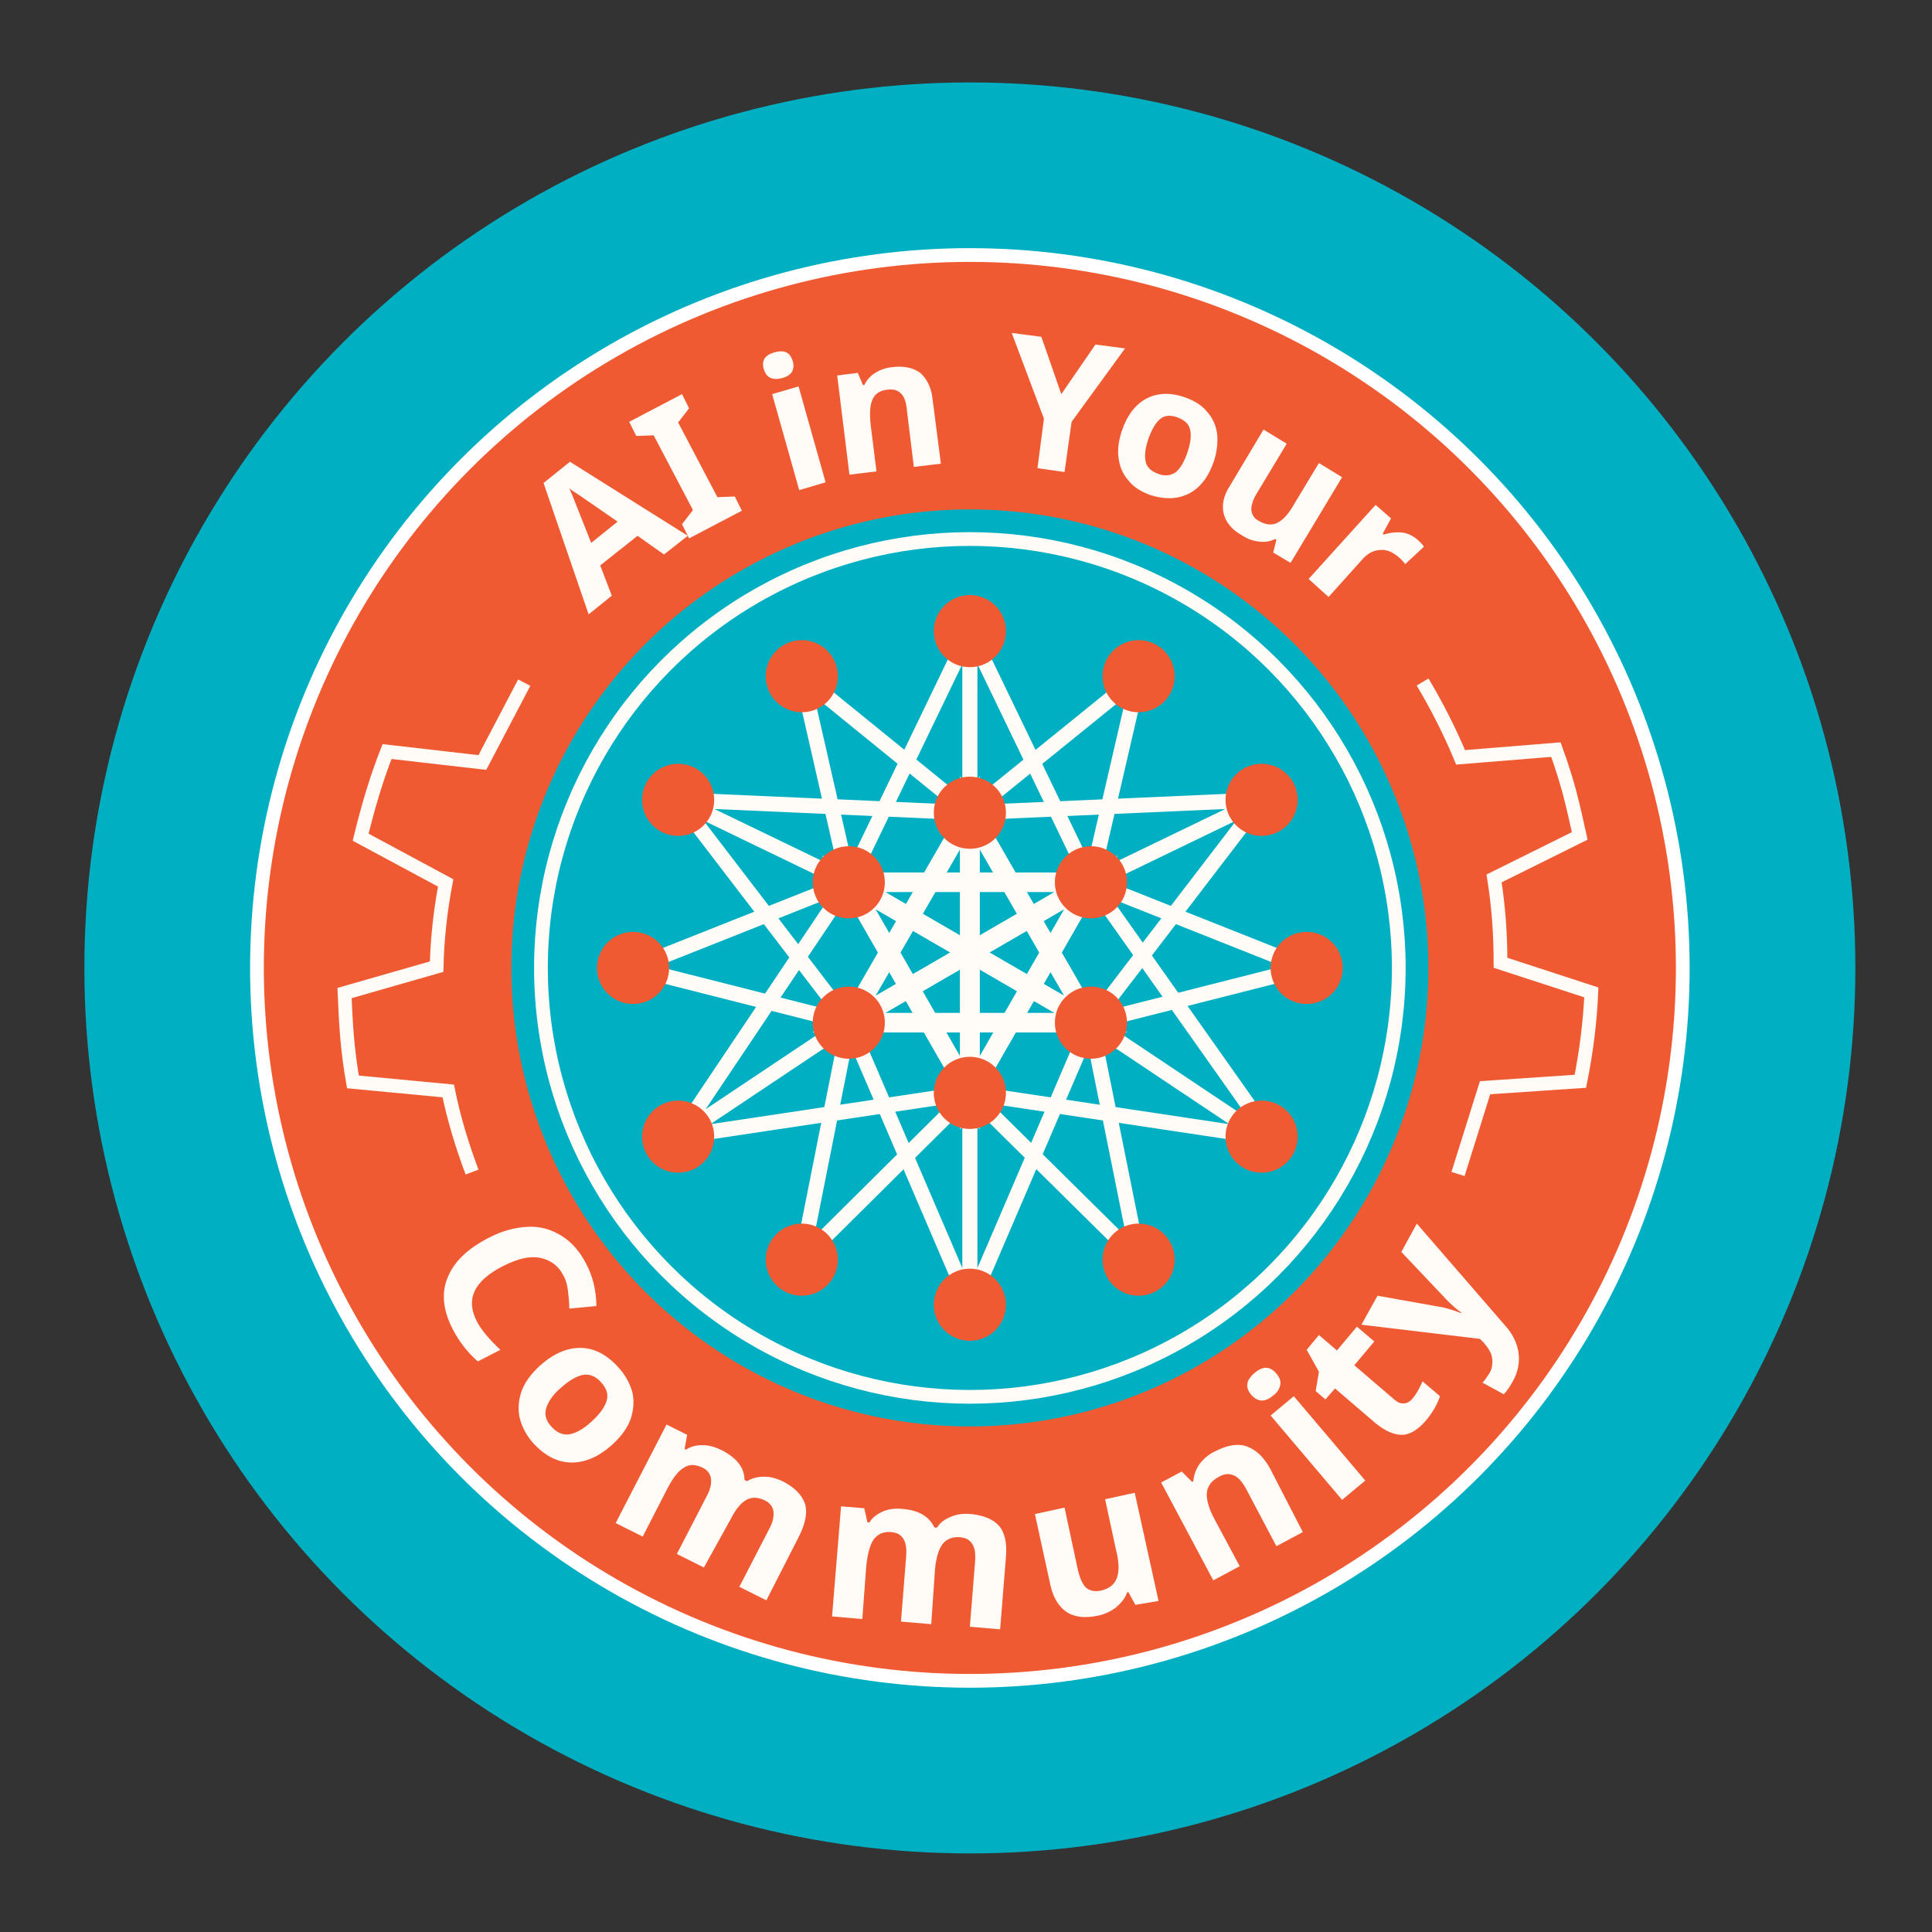 <?xml version="1.0" encoding="UTF-8"?>
<svg enable-background="new 0 0 300 300" version="1.1" viewBox="0 0 300 300" xml:space="preserve" xmlns="http://www.w3.org/2000/svg">
<rect x="0" y="0" width="300" height="300" fill="#333333" stroke="none"/>
<style type="text/css">
	.st0{fill:#00AFC1;}
	.st1{fill:#F05A32;stroke:#FFFFFF;stroke-width:2.135;stroke-miterlimit:10;}
	.st2{fill:none;stroke:#FFFBF6;stroke-width:2.135;stroke-miterlimit:10;}
	.st3{fill:#FFFBF6;}
	.st4{fill:none;stroke:#FFFBF6;stroke-width:3.041;stroke-miterlimit:10;}
	.st5{fill:none;stroke:#FFFBF6;stroke-width:2.344;stroke-linejoin:round;stroke-miterlimit:10;}
	.st6{fill:none;stroke:#FFFBF6;stroke-width:2.344;stroke-miterlimit:10;}
	.st7{fill:#F05A32;}
</style>
	<circle class="st0" cx="150.6" cy="150.3" r="137.5"/>
	<circle class="st1" cx="150.6" cy="150.3" r="110.7"/>
		<circle class="st0" cx="150.6" cy="150.3" r="71.2"/>
		<circle class="st2" cx="150.6" cy="150.3" r="66.6"/>
		<path class="st3" d="m103.1 86.1l-4.1-2.9-5.8 4.6 1.8 4.7-3.6 2.9-7-20.4 4.1-3.3 18.3 11.5-3.7 2.9zm-7.2-5.1c-3.8-2.6-5.9-4.1-6.4-4.4s-0.9-0.6-1.1-0.8c0.5 1.1 1.6 4 3.4 8.5l4.1-3.3z"/>
		<path class="st3" d="m115.2 79.3l-8.2 4.3-1.1-2.2 1.7-2.2-6.1-11.6-2.7 0.1-1.1-2.2 8.2-4.3 1.1 2.2-1.7 2.2 6.1 11.6 2.7-0.1 1.1 2.2z"/>
		<path class="st3" d="m118.6 57.3c-0.4-1.3 0.2-2.2 1.7-2.6s2.4 0 2.8 1.4c0.2 0.6 0.1 1.2-0.1 1.6-0.3 0.5-0.8 0.8-1.5 1-1.5 0.4-2.5 0-2.9-1.4zm9.6 17.6l-4.1 1.2-4.2-14.9 4.1-1.2 4.2 14.9z"/>
		<path class="st3" d="m146.1 72l-4.2 0.5-1.1-9c-0.1-1.1-0.4-1.9-0.9-2.4s-1.1-0.7-2-0.6c-1.2 0.1-2 0.6-2.4 1.5-0.4 0.8-0.5 2.2-0.3 4l0.9 7.2-4.2 0.5-1.9-15.4 3.2-0.4 0.8 1.9h0.2c0.4-0.8 0.9-1.4 1.7-1.9s1.7-0.8 2.7-0.9c1.8-0.2 3.2 0.1 4.3 0.9 1 0.9 1.7 2.2 1.9 4l1.3 10.1z"/>
		<path class="st3" d="m164.8 61.2l5.3-7.7 4.6 0.6-8.3 11.4-1.1 7.8-4.2-0.6 1-7.7-5-13.3 4.6 0.6 3.1 8.9z"/>
		<path class="st3" d="m188.5 71.6c-0.8 2.4-2.1 4.1-3.8 5s-3.7 1-6 0.3c-1.4-0.5-2.6-1.2-3.4-2.2-0.9-1-1.4-2.1-1.6-3.5s0-2.8 0.5-4.3c0.8-2.4 2.1-4.1 3.8-5s3.7-1 6-0.2c1.4 0.5 2.6 1.2 3.4 2.2 0.9 1 1.4 2.1 1.6 3.5 0.1 1.2 0 2.7-0.5 4.2zm-10.2-3.4c-0.5 1.5-0.6 2.6-0.4 3.5s0.9 1.5 2 1.9 2 0.2 2.7-0.3c0.7-0.6 1.3-1.6 1.8-3.1s0.6-2.6 0.4-3.5-0.9-1.5-2-1.9-2-0.3-2.7 0.3-1.3 1.7-1.8 3.1z"/>
		<path class="st3" d="m197.7 85.8l0.5-2-0.2-0.1c-0.8 0.4-1.6 0.5-2.5 0.4s-1.8-0.4-2.7-1c-1.6-0.9-2.5-2.1-2.8-3.4s0-2.8 1-4.3l5.2-8.7 3.6 2.2-4.7 7.8c-0.6 1-0.8 1.8-0.8 2.5 0.1 0.7 0.4 1.3 1.2 1.7 1 0.6 2 0.7 2.8 0.3 0.9-0.4 1.8-1.4 2.7-3l3.8-6.3 3.6 2.2-8 13.3-2.7-1.6z"/>
		<path class="st3" d="m220.1 83.8c0.4 0.4 0.8 0.7 1 1.1l-2.9 2.7c-0.2-0.3-0.5-0.6-0.8-0.9-1-0.9-2-1.4-3-1.3-1 0-2 0.5-2.8 1.4l-5.3 5.9-3.1-2.8 10.4-11.5 2.4 2.1-1.3 2.4 0.2 0.1c0.9-0.3 1.9-0.4 2.9-0.3 0.8 0.1 1.6 0.5 2.3 1.1z"/>
	<path class="st2" d="m73.3 182c-1.5-4-2.8-8.2-3.7-12.6l-14.8-1.4c-0.4-2.3-0.7-4.6-0.9-6.9s-0.3-4.6-0.4-6.9l14.3-4.1c0.1-4.4 0.6-8.8 1.4-13l-13.2-7.1c1.1-4.5 2.4-9 4.1-13.3l14.8 1.7 6.5-12.4"/>
	<path class="st2" d="m220.9 105.9c2.2 3.7 4.2 7.6 5.9 11.7l14.8-1.2c0.8 2.2 1.5 4.4 2.1 6.6 0.6 2.3 1.1 4.5 1.6 6.8l-13.3 6.6c0.7 4.4 1 8.7 1 13.1l14.1 4.6c-0.2 4.7-0.8 9.3-1.7 13.8l-14.8 1-4.2 13.4"/>
		<path class="st3" d="m87.5 198.1c-0.8-1.6-2.1-2.5-3.7-2.8-1.7-0.3-3.5 0.2-5.7 1.3-4.5 2.3-5.8 5.1-4.1 8.5 0.7 1.4 2 2.9 3.7 4.5l-3.5 1.8c-1.5-1.3-2.8-2.9-3.9-5-1.5-2.9-1.8-5.6-0.8-8 1-2.5 3.1-4.5 6.4-6.2 2.1-1.1 4.1-1.6 6-1.7 2-0.1 3.7 0.4 5.3 1.4s2.8 2.4 3.8 4.3 1.6 4.1 1.6 6.6l-4.2 0.4c0-0.9-0.1-1.8-0.2-2.7s-0.3-1.7-0.7-2.4z"/>
		<path class="st3" d="m95.1 224.3c-2.1 1.9-4.2 2.8-6.3 2.8-2.2 0-4.1-1-5.9-2.9-1.1-1.2-1.8-2.5-2.2-4-0.3-1.4-0.2-2.8 0.3-4.2s1.5-2.7 2.8-3.9c2.1-1.9 4.2-2.8 6.3-2.8s4.1 1 5.9 3c1.1 1.2 1.8 2.5 2.2 3.9 0.3 1.4 0.2 2.8-0.3 4.2s-1.5 2.7-2.8 3.9zm-8-8.8c-1.3 1.1-2 2.2-2.3 3.2s0 2 0.9 2.9c0.8 0.9 1.8 1.3 2.8 1.1s2.1-0.8 3.4-2 2-2.2 2.3-3.2 0-1.9-0.9-2.9c-0.8-0.9-1.8-1.3-2.8-1.1s-2.2 0.9-3.4 2z"/>
		<path class="st3" d="m109.3 243.4l-4.2-2.1 4.6-8.9c0.6-1.1 0.8-2 0.7-2.8-0.1-0.7-0.5-1.3-1.3-1.7-1.1-0.5-2-0.6-2.9 0-0.9 0.5-1.8 1.7-2.7 3.5l-3.7 7.2-4.2-2.1 7.9-15.3 3.2 1.6-0.4 2.2 0.2 0.1c0.8-0.5 1.6-0.7 2.6-0.7s2 0.3 3 0.8c2.3 1.2 3.5 2.7 3.5 4.6l0.4 0.2c0.8-0.5 1.7-0.7 2.7-0.7s2 0.3 3 0.8c1.7 0.9 2.8 2 3.3 3.4 0.4 1.3 0.1 3-0.9 5l-5.1 10-4.2-2.1 4.6-8.9c0.6-1.1 0.8-2 0.7-2.8-0.1-0.7-0.5-1.3-1.3-1.7-1-0.5-2-0.6-2.9-0.1s-1.7 1.5-2.5 3.1l-4.1 7.4z"/>
		<path class="st3" d="m144.6 252.2l-4.7-0.4 0.8-10c0.1-1.2 0-2.2-0.4-2.8-0.4-0.7-1-1-1.9-1.1-1.2-0.1-2.1 0.3-2.7 1.1s-1 2.3-1.2 4.3l-0.6 8.1-4.7-0.4 1.4-17.1 3.6 0.3 0.5 2.2h0.3c0.5-0.8 1.2-1.3 2.1-1.7s1.9-0.5 3-0.4c2.6 0.2 4.2 1.2 5 2.9h0.4c0.5-0.8 1.2-1.3 2.2-1.7 0.9-0.4 2-0.5 3.1-0.4 1.9 0.2 3.4 0.8 4.3 1.8s1.3 2.7 1.1 4.9l-0.9 11.2-4.7-0.4 0.8-10c0.1-1.2 0-2.2-0.4-2.8-0.4-0.7-1-1-1.9-1.1-1.1-0.1-2 0.2-2.7 1-0.6 0.8-1 2-1.2 3.8l-0.6 8.7z"/>
		<path class="st3" d="m176.3 249.2l-1.1-2-0.2 0.1c-0.3 0.9-0.9 1.6-1.7 2.3-0.8 0.6-1.8 1.1-2.9 1.3-2 0.4-3.6 0.2-4.8-0.6s-2.1-2.3-2.5-4.2l-2.4-11 4.6-1 2.1 9.8c0.3 1.2 0.7 2.1 1.2 2.6 0.6 0.5 1.3 0.7 2.3 0.5 1.3-0.3 2.1-0.9 2.5-1.9s0.4-2.5-0.1-4.4l-1.7-7.9 4.6-1 3.7 16.8-3.6 0.6z"/>
		<path class="st3" d="m202.3 237.9l-4.1 2.2-4.7-8.9c-0.6-1.1-1.2-1.8-1.9-2.1s-1.4-0.3-2.3 0.2c-1.2 0.6-1.8 1.5-1.9 2.5s0.3 2.5 1.3 4.3l3.8 7.1-4.1 2.2-8.1-15.2 3.2-1.7 1.6 1.6 0.2-0.1c0.1-1 0.4-1.9 1-2.7s1.4-1.5 2.5-2c1.8-0.9 3.4-1.2 4.8-0.7s2.6 1.6 3.6 3.4l5.1 9.9z"/>
		<path class="st3" d="m194.3 216.6c-1-1.2-0.8-2.3 0.5-3.4s2.4-1.1 3.4 0.1c0.5 0.6 0.7 1.1 0.6 1.7s-0.4 1.2-1.1 1.7c-1.3 1.1-2.4 1-3.4-0.1zm17.7 13.3l-3.6 3-11.1-13.1 3.6-3 11.1 13.1z"/>
		<path class="st3" d="m219.4 217.1c0.5-0.6 1-1.5 1.5-2.6l2.7 2.3c-0.4 1.2-1.1 2.5-2.2 3.8-1.2 1.4-2.5 2.2-3.7 2.2-1.3 0-2.6-0.6-4.1-1.8l-6.3-5.4-1.5 1.7-1.5-1.3 0.5-3-1.9-3.4 1.9-2.3 2.8 2.4 3.1-3.7 2.7 2.3-3.1 3.7 6.3 5.4c0.5 0.4 1 0.6 1.5 0.5 0.4 0 0.9-0.3 1.3-0.8z"/>
		<path class="st3" d="m211.4 205.7l2.5-4.5 10.1 1.8c0.9 0.2 1.8 0.5 2.9 0.9v-0.1c-0.9-0.6-1.6-1.3-2.3-2l-7-7.4 2.4-4.4 13.6 15.7c1.3 1.4 2 2.9 2.2 4.4s-0.1 3-0.9 4.4c-0.4 0.7-0.8 1.4-1.4 2l-3.3-1.8c0.4-0.4 0.7-0.9 1.1-1.5 0.4-0.7 0.5-1.5 0.4-2.3s-0.6-1.6-1.3-2.4l-0.6-0.6-18.4-2.2z"/>
			<polygon class="st4" points="131.8 137 169.4 158.8 150.6 126.2 150.6 169.7"/>
			<polygon class="st4" points="131.8 158.8 169.4 137 131.8 137 169.4 158.8"/>
			<polygon class="st4" points="150.6 169.7 150.6 126.2 131.8 158.8 169.4 137"/>
	<polygon class="st5" points="169.4 137 176.8 105 150.6 126.2 124.5 105 131.8 137 98.3 150.3 131.8 158.8 124.5 195.6 150.6 169.7 176.8 195.6 169.4 158.8 202.9 150.3"/>
	<polygon class="st5" points="195.9 124.2 169.4 137 150.6 98 150.6 126.2 105.3 124.2 131.8 137 105.3 176.5 131.8 158.8 150.6 202.6 150.6 169.7 195.9 176.5 169.4 158.8"/>
	<line class="st6" x1="150.6" x2="131.8" y1="98" y2="137"/>
	<line class="st6" x1="105.3" x2="131.8" y1="124.2" y2="158.8"/>
	<line class="st6" x1="105.3" x2="150.6" y1="176.5" y2="169.7"/>
	<line class="st6" x1="150.6" x2="169.4" y1="202.6" y2="158.8"/>
	<line class="st5" x1="197.3" x2="169.4" y1="176.5" y2="137"/>
	<line class="st6" x1="195.9" x2="150.6" y1="124.2" y2="126.2"/>
		<circle class="st7" cx="150.6" cy="169.7" r="5.6"/>
		<circle class="st7" cx="150.6" cy="126.2" r="5.6"/>
		<circle class="st7" cx="169.4" cy="158.8" r="5.6"/>
		<circle class="st7" cx="131.8" cy="137" r="5.6"/>
		<circle class="st7" cx="169.4" cy="137" r="5.6"/>
		<circle class="st7" cx="131.8" cy="158.8" r="5.6"/>
		<circle class="st7" cx="150.6" cy="98" r="5.6"/>
		<circle class="st7" cx="150.6" cy="202.6" r="5.6"/>
		<circle class="st7" cx="105.3" cy="124.2" r="5.6"/>
		<circle class="st7" cx="195.9" cy="176.5" r="5.6"/>
		<circle class="st7" cx="105.3" cy="176.5" r="5.6"/>
		<circle class="st7" cx="195.9" cy="124.2" r="5.6"/>
		<circle class="st7" cx="124.5" cy="105" r="5.6"/>
		<circle class="st7" cx="176.8" cy="195.6" r="5.6"/>
		<circle class="st7" cx="98.3" cy="150.3" r="5.6"/>
		<circle class="st7" cx="202.9" cy="150.3" r="5.6"/>
		<circle class="st7" cx="124.5" cy="195.6" r="5.6"/>
		<circle class="st7" cx="176.8" cy="105" r="5.6"/>
</svg>
